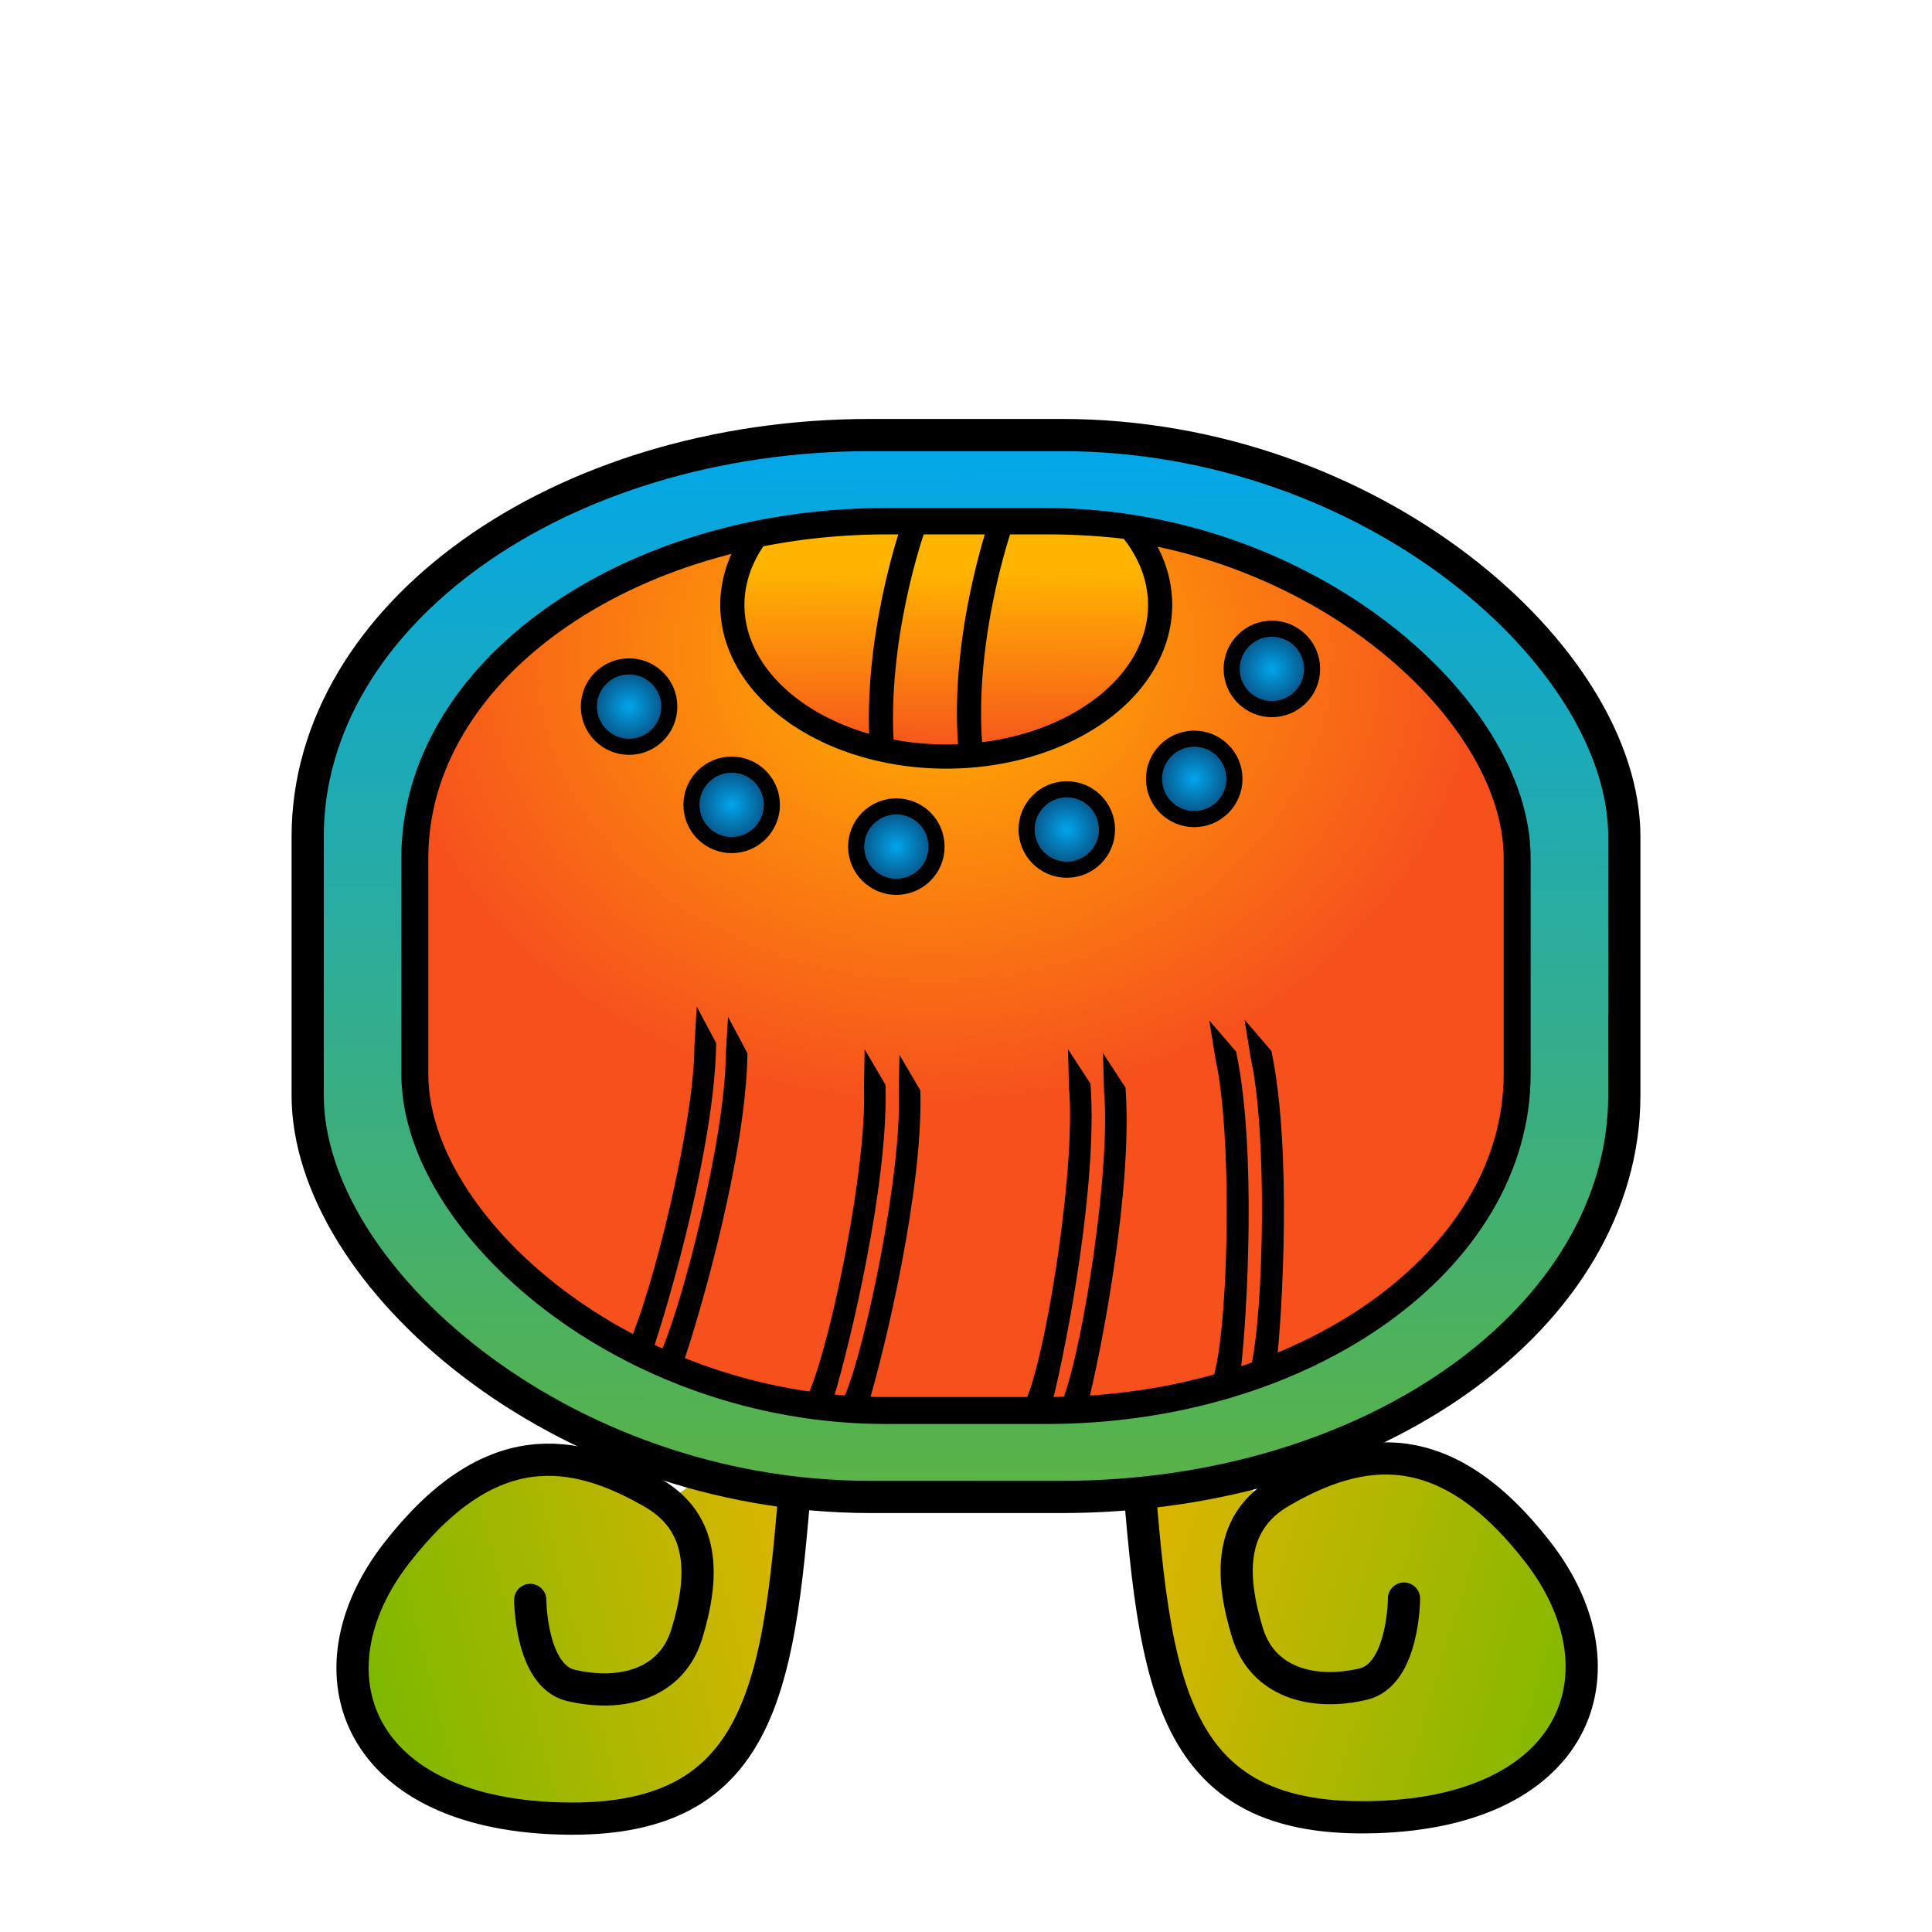 <?xml version="1.0" encoding="UTF-8" standalone="no"?>
<!-- Created with Inkscape (http://www.inkscape.org/) -->

<svg
   width="1200"
   height="1200"
   viewBox="0 0 317.5 317.5"
   version="1.1"
   id="svg5"
   inkscape:version="1.1 (c4e8f9e, 2021-05-24)"
   sodipodi:docname="nawal_IMOX.svg"
   inkscape:export-filename="/home/alex/Documentos/Jax/Calendario/nawal_IQ.png"
   inkscape:export-xdpi="192"
   inkscape:export-ydpi="192"
   xmlns:inkscape="http://www.inkscape.org/namespaces/inkscape"
   xmlns:sodipodi="http://sodipodi.sourceforge.net/DTD/sodipodi-0.dtd"
   xmlns:xlink="http://www.w3.org/1999/xlink"
   xmlns="http://www.w3.org/2000/svg"
   xmlns:svg="http://www.w3.org/2000/svg">
  <sodipodi:namedview
     id="namedview7"
     pagecolor="#ffffff"
     bordercolor="#666666"
     borderopacity="1.0"
     inkscape:pageshadow="2"
     inkscape:pageopacity="0.0"
     inkscape:pagecheckerboard="0"
     inkscape:document-units="px"
     showgrid="false"
     showguides="true"
     inkscape:guide-bbox="true"
     inkscape:snap-page="true"
     inkscape:snap-object-midpoints="true"
     inkscape:zoom="0.45254834"
     inkscape:cx="664.01746"
     inkscape:cy="608.77474"
     inkscape:window-width="1920"
     inkscape:window-height="1016"
     inkscape:window-x="0"
     inkscape:window-y="27"
     inkscape:window-maximized="1"
     inkscape:current-layer="layer1"
     inkscape:snap-bbox="true"
     inkscape:snap-bbox-edge-midpoints="false"
     inkscape:bbox-paths="true"
     inkscape:snap-global="false">
    <sodipodi:guide
       position="158.75,317.5"
       orientation="-1,0"
       id="guide846"
       inkscape:label=""
       inkscape:locked="true"
       inkscape:color="rgb(0,0,255)" />
    <sodipodi:guide
       position="0,158.75"
       orientation="0,1"
       id="guide928"
       inkscape:label=""
       inkscape:locked="true"
       inkscape:color="rgb(0,0,255)" />
    <sodipodi:guide
       position="131.712,44.458"
       orientation="1,0"
       id="guide1822" />
    <sodipodi:guide
       position="186.156,44.089"
       orientation="1,0"
       id="guide1870" />
    <sodipodi:guide
       position="60.067,45.405"
       orientation="1,0"
       id="guide1872" />
    <sodipodi:guide
       position="256.807,71.495"
       orientation="1,0"
       id="guide1874" />
    <sodipodi:guide
       position="159.37,16.031"
       orientation="0,-1"
       id="guide2734" />
  </sodipodi:namedview>
  <defs
     id="defs2">
    <linearGradient
       inkscape:collect="always"
       id="linearGradient57301">
      <stop
         style="stop-color:#00a6ed;stop-opacity:1"
         offset="0"
         id="stop57297" />
      <stop
         style="stop-color:#0d2c54;stop-opacity:1"
         offset="1"
         id="stop57299" />
    </linearGradient>
    <linearGradient
       inkscape:collect="always"
       id="linearGradient15527">
      <stop
         style="stop-color:#7fb800;stop-opacity:1"
         offset="0"
         id="stop15523" />
      <stop
         style="stop-color:#ffb400;stop-opacity:1"
         offset="1"
         id="stop15525" />
    </linearGradient>
    <linearGradient
       inkscape:collect="always"
       id="linearGradient14332">
      <stop
         style="stop-color:#ffb400;stop-opacity:1"
         offset="0"
         id="stop14328" />
      <stop
         style="stop-color:#f6511d;stop-opacity:1"
         offset="1"
         id="stop14330" />
    </linearGradient>
    <linearGradient
       inkscape:collect="always"
       id="linearGradient10006">
      <stop
         style="stop-color:#7fb800;stop-opacity:1"
         offset="0"
         id="stop10002" />
      <stop
         style="stop-color:#00a6ed;stop-opacity:1"
         offset="1"
         id="stop10004" />
    </linearGradient>
    <linearGradient
       inkscape:collect="always"
       xlink:href="#linearGradient10006"
       id="linearGradient10010"
       x1="158.08"
       y1="317.5"
       x2="159.09"
       y2="68.849"
       gradientUnits="userSpaceOnUse" />
    <linearGradient
       inkscape:collect="always"
       xlink:href="#linearGradient15527"
       id="linearGradient10704"
       x1="60.067"
       y1="272.095"
       x2="158.75"
       y2="247.065"
       gradientUnits="userSpaceOnUse" />
    <linearGradient
       inkscape:collect="always"
       xlink:href="#linearGradient15527"
       id="linearGradient12824"
       x1="262.563"
       y1="278.381"
       x2="158.75"
       y2="247.065"
       gradientUnits="userSpaceOnUse" />
    <linearGradient
       inkscape:collect="always"
       xlink:href="#linearGradient15527"
       id="linearGradient13198"
       x1="158.75"
       y1="301.469"
       x2="158.75"
       y2="247.065"
       gradientUnits="userSpaceOnUse" />
    <radialGradient
       inkscape:collect="always"
       xlink:href="#linearGradient14332"
       id="radialGradient13686"
       cx="158.75"
       cy="247.065"
       fx="158.75"
       fy="247.065"
       r="18.95"
       gradientTransform="matrix(-5.6634511e-7,2.024,-0.654,0,320.218,-74.196)"
       gradientUnits="userSpaceOnUse" />
    <radialGradient
       inkscape:collect="always"
       xlink:href="#linearGradient14332"
       id="radialGradient998"
       cx="154.102"
       cy="94.041"
       fx="154.102"
       fy="94.041"
       r="92.79"
       gradientTransform="matrix(0.968,-0.013,0.011,0.795,3.312,34.653)"
       gradientUnits="userSpaceOnUse" />
    <linearGradient
       inkscape:collect="always"
       xlink:href="#linearGradient14332"
       id="linearGradient56871"
       x1="577.383"
       y1="353.223"
       x2="576.659"
       y2="469.215"
       gradientUnits="userSpaceOnUse" />
    <radialGradient
       inkscape:collect="always"
       xlink:href="#linearGradient57301"
       id="radialGradient57303"
       cx="99.425"
       cy="117.783"
       fx="99.425"
       fy="117.783"
       r="8.592"
       gradientUnits="userSpaceOnUse"
       gradientTransform="translate(3.957,-1.664)" />
    <radialGradient
       inkscape:collect="always"
       xlink:href="#linearGradient57301"
       id="radialGradient61243"
       gradientUnits="userSpaceOnUse"
       gradientTransform="translate(20.814,14.484)"
       cx="99.425"
       cy="117.783"
       fx="99.425"
       fy="117.783"
       r="8.592" />
    <radialGradient
       inkscape:collect="always"
       xlink:href="#linearGradient57301"
       id="radialGradient61247"
       gradientUnits="userSpaceOnUse"
       gradientTransform="translate(47.879,21.346)"
       cx="99.425"
       cy="117.783"
       fx="99.425"
       fy="117.783"
       r="8.592" />
    <radialGradient
       inkscape:collect="always"
       xlink:href="#linearGradient57301"
       id="radialGradient61251"
       gradientUnits="userSpaceOnUse"
       gradientTransform="translate(75.888,18.536)"
       cx="99.425"
       cy="117.783"
       fx="99.425"
       fy="117.783"
       r="8.592" />
    <radialGradient
       inkscape:collect="always"
       xlink:href="#linearGradient57301"
       id="radialGradient61255"
       gradientUnits="userSpaceOnUse"
       gradientTransform="translate(96.832,10.215)"
       cx="99.425"
       cy="117.783"
       fx="99.425"
       fy="117.783"
       r="8.592" />
    <radialGradient
       inkscape:collect="always"
       xlink:href="#linearGradient57301"
       id="radialGradient61259"
       gradientUnits="userSpaceOnUse"
       gradientTransform="translate(109.592,-7.856)"
       cx="99.425"
       cy="117.783"
       fx="99.425"
       fy="117.783"
       r="8.592" />
  </defs>
  <g
     inkscape:label="Capa 1"
     inkscape:groupmode="layer"
     id="layer1">
    <path
       style="fill:url(#linearGradient12824);fill-opacity:1;stroke:#000000;stroke-width:5.292;stroke-linecap:round;stroke-linejoin:miter;stroke-miterlimit:4;stroke-dasharray:none;stroke-opacity:1"
       d="m 186.156,230.813 c 3.42,40.511 2.846,68.037 38.025,67.839 35.179,-0.198 43.786,-23.99 28.514,-43.639 -15.272,-19.649 -29.085,-17.412 -42.124,-9.884 -8.584,4.956 -8.463,13.723 -5.561,23.201 2.5,8.165 10.725,10.383 19.037,8.425 6.634,-1.563 6.685,-14.046 6.685,-14.046"
       id="path9911"
       sodipodi:nodetypes="czzsssc"
       inkscape:export-filename="/home/alex/Documentos/Jax/Calendario/nawal_AJPU.png"
       inkscape:export-xdpi="192"
       inkscape:export-ydpi="192" />
    <path
       style="fill:url(#linearGradient13198);fill-opacity:1;stroke:#000000;stroke-width:5.292;stroke-linecap:round;stroke-miterlimit:4;stroke-dasharray:none;stroke-opacity:1"
       id="rect2080"
       width="54.444"
       height="85.511"
       x="131.712"
       y="213.312"
       ry="42.755"
       sodipodi:type="rect"
       inkscape:export-filename="/home/alex/Documentos/Jax/Calendario/nawal_AJPU.png"
       inkscape:export-xdpi="192"
       inkscape:export-ydpi="192"
       d="m 158.934,213.312 c 15.081,0 27.222,19.069 27.222,42.755 0,23.687 -12.141,42.755 -27.222,42.755 -15.081,0 -27.222,-19.069 -27.222,-42.755 0,-23.687 12.141,-42.755 27.222,-42.755 z" />
    <path
       style="fill:url(#radialGradient13686);fill-opacity:1;stroke:#000000;stroke-width:5.292;stroke-linecap:round;stroke-miterlimit:4;stroke-dasharray:none;stroke-opacity:1"
       id="rect2261"
       width="32.608"
       height="79.761"
       x="142.446"
       y="207.184"
       ry="39.88"
       sodipodi:type="rect"
       d="m 158.75,207.184 c 9.032,0 16.304,17.787 16.304,39.88 0,22.094 -7.272,39.88 -16.304,39.88 -9.032,0 -16.304,-17.787 -16.304,-39.88 0,-22.094 7.272,-39.88 16.304,-39.88 z"
       inkscape:export-filename="/home/alex/Documentos/Jax/Calendario/nawal_AJPU.png"
       inkscape:export-xdpi="192"
       inkscape:export-ydpi="192" />
    <path
       style="fill:url(#linearGradient10704);fill-opacity:1;stroke:#000000;stroke-width:5.292;stroke-linecap:round;stroke-linejoin:miter;stroke-miterlimit:4;stroke-dasharray:none;stroke-opacity:1"
       d="m 131.712,231.03 c -3.42,40.511 -2.846,68.037 -38.025,67.839 -35.179,-0.198 -43.786,-23.99 -28.514,-43.639 15.272,-19.649 29.085,-17.412 42.124,-9.884 8.584,4.956 8.463,13.723 5.561,23.201 -2.5,8.165 -10.725,10.383 -19.037,8.425 -6.634,-1.563 -6.685,-14.046 -6.685,-14.046"
       id="path4161"
       sodipodi:nodetypes="czzsssc"
       inkscape:export-filename="/home/alex/Documentos/Jax/Calendario/nawal_AJPU.png"
       inkscape:export-xdpi="192"
       inkscape:export-ydpi="192" />
    <rect
       style="fill:url(#linearGradient10010);fill-opacity:1;stroke:#000000;stroke-width:5.292;stroke-linecap:round;stroke-miterlimit:4;stroke-dasharray:none;stroke-opacity:1"
       id="rect973"
       width="216.376"
       height="174.509"
       x="50.562"
       y="71.495"
       ry="66.009"
       rx="92.476"
       inkscape:export-filename="/home/alex/Documentos/Jax/Calendario/nawal_AJPU.png"
       inkscape:export-xdpi="192"
       inkscape:export-ydpi="192" />
    <rect
       style="fill:url(#radialGradient998);fill-opacity:1;stroke:#000000;stroke-width:4.43;stroke-linecap:round;stroke-miterlimit:4;stroke-dasharray:none;stroke-opacity:1"
       id="rect2654"
       width="181.15"
       height="146.1"
       x="68.175"
       y="85.7"
       ry="55.263"
       rx="77.421"
       inkscape:export-filename="/home/alex/Documentos/Jax/Calendario/nawal_AJPU.png"
       inkscape:export-xdpi="192"
       inkscape:export-ydpi="192" />
    <rect
       style="fill:#f6511d;fill-opacity:1;stroke:#000000;stroke-width:5.292;stroke-linecap:round;stroke-miterlimit:4;stroke-dasharray:none;stroke-opacity:1"
       id="rect16171"
       width="28.529"
       height="35.179"
       x="-56.648"
       y="21.243"
       ry="14.265" />
    <rect
       style="fill:#ffb400;fill-opacity:1;stroke:#000000;stroke-width:5.292;stroke-linecap:round;stroke-miterlimit:4;stroke-dasharray:none;stroke-opacity:1"
       id="rect16171-7"
       width="28.529"
       height="35.179"
       x="-56.648"
       y="56.422"
       ry="14.265" />
    <rect
       style="fill:#00a6ed;fill-opacity:1;stroke:#000000;stroke-width:5.292;stroke-linecap:round;stroke-miterlimit:4;stroke-dasharray:none;stroke-opacity:1"
       id="rect16171-3"
       width="28.529"
       height="35.179"
       x="-56.648"
       y="91.601"
       ry="14.265" />
    <rect
       style="fill:#7fb800;fill-opacity:1;stroke:#000000;stroke-width:5.292;stroke-linecap:round;stroke-miterlimit:4;stroke-dasharray:none;stroke-opacity:1"
       id="rect16171-6"
       width="28.529"
       height="35.179"
       x="-56.648"
       y="126.781"
       ry="14.265" />
    <rect
       style="fill:#0d2c54;fill-opacity:1;stroke:#000000;stroke-width:5.292;stroke-linecap:round;stroke-miterlimit:4;stroke-dasharray:none;stroke-opacity:1"
       id="rect16171-5"
       width="28.529"
       height="35.179"
       x="-56.648"
       y="161.96"
       ry="14.265" />
    <path
       id="path54383"
       style="fill:url(#linearGradient56871);fill-opacity:1;stroke:#000000;stroke-width:15;stroke-linecap:round;stroke-miterlimit:4;stroke-dasharray:none;stroke-opacity:1"
       d="M 550.285 323.906 C 522.046 323.906 494.769 326.739 468.971 332.02 A 132.642 94.058 0 0 0 454.15 375.107 A 132.642 94.058 0 0 0 586.793 469.166 A 132.642 94.058 0 0 0 719.436 375.107 A 132.642 94.058 0 0 0 700.811 327.059 C 684.225 324.99 667.155 323.906 649.715 323.906 L 550.285 323.906 z "
       transform="scale(0.265)" />
    <path
       style="fill:none;stroke:#000000;stroke-width:3.969;stroke-linecap:butt;stroke-linejoin:miter;stroke-miterlimit:4;stroke-dasharray:none;stroke-opacity:1"
       d="m 144.954,123.145 c -1.336,-17.95 4.988,-36.031 4.988,-36.031"
       id="path54588" />
    <path
       style="fill:none;stroke:#000000;stroke-width:3.969;stroke-linecap:butt;stroke-linejoin:miter;stroke-miterlimit:4;stroke-dasharray:none;stroke-opacity:1"
       d="m 159.426,122.307 c -1.336,-17.95 4.988,-36.031 4.988,-36.031"
       id="path54706" />
    <circle
       style="fill:url(#radialGradient57303);fill-opacity:1;stroke:#000000;stroke-width:2.646;stroke-linecap:round;stroke-miterlimit:4;stroke-dasharray:none;stroke-opacity:1"
       id="path57215"
       cx="103.382"
       cy="116.119"
       r="6.608" />
    <circle
       style="fill:url(#radialGradient61243);fill-opacity:1;stroke:#000000;stroke-width:2.646;stroke-linecap:round;stroke-miterlimit:4;stroke-dasharray:none;stroke-opacity:1"
       id="circle61241"
       cx="120.239"
       cy="132.268"
       r="6.608" />
    <circle
       style="fill:url(#radialGradient61247);fill-opacity:1;stroke:#000000;stroke-width:2.646;stroke-linecap:round;stroke-miterlimit:4;stroke-dasharray:none;stroke-opacity:1"
       id="circle61245"
       cx="147.304"
       cy="139.129"
       r="6.608" />
    <circle
       style="fill:url(#radialGradient61251);fill-opacity:1;stroke:#000000;stroke-width:2.646;stroke-linecap:round;stroke-miterlimit:4;stroke-dasharray:none;stroke-opacity:1"
       id="circle61249"
       cx="175.313"
       cy="136.319"
       r="6.608" />
    <circle
       style="fill:url(#radialGradient61255);fill-opacity:1;stroke:#000000;stroke-width:2.646;stroke-linecap:round;stroke-miterlimit:4;stroke-dasharray:none;stroke-opacity:1"
       id="circle61253"
       cx="196.256"
       cy="127.999"
       r="6.608" />
    <circle
       style="fill:url(#radialGradient61259);fill-opacity:1;stroke:#000000;stroke-width:2.646;stroke-linecap:round;stroke-miterlimit:4;stroke-dasharray:none;stroke-opacity:1"
       id="circle61257"
       cx="209.017"
       cy="109.927"
       r="6.608" />
    <path
       style="fill:none;stroke:#000000;stroke-width:2.646;stroke-linecap:square;stroke-linejoin:miter;stroke-miterlimit:4;stroke-dasharray:none;stroke-opacity:1"
       d="m 105.658,222.568 c 3.296,-9.478 10.425,-34.904 10.706,-50.841 l -0.82,-1.537 -0.104,1.767 c -0.04,12.777 -6.946,41.025 -11.127,49.927 z"
       id="path62221"
       sodipodi:nodetypes="cccccc" />
    <path
       style="fill:none;stroke:#000000;stroke-width:2.646;stroke-linecap:square;stroke-linejoin:miter;stroke-miterlimit:4;stroke-dasharray:none;stroke-opacity:1"
       d="m 110.798,224.236 c 3.296,-9.478 10.425,-34.904 10.706,-50.841 l -0.82,-1.537 -0.104,1.767 c -0.04,12.777 -6.946,41.025 -11.127,49.927 z"
       id="path67880"
       sodipodi:nodetypes="cccccc" />
    <path
       style="fill:none;stroke:#000000;stroke-width:2.646;stroke-linecap:square;stroke-linejoin:miter;stroke-miterlimit:4;stroke-dasharray:none;stroke-opacity:1"
       d="m 135.587,229.893 c 2.907,-9.604 8.995,-35.3 8.627,-51.235 l -0.882,-1.503 -0.031,1.77 c 0.48,12.768 -5.269,41.274 -9.084,50.339 z"
       id="path67882"
       sodipodi:nodetypes="cccccc" />
    <path
       style="fill:none;stroke:#000000;stroke-width:2.646;stroke-linecap:square;stroke-linejoin:miter;stroke-miterlimit:4;stroke-dasharray:none;stroke-opacity:1"
       d="m 141.309,230.806 c 2.907,-9.604 8.995,-35.3 8.627,-51.235 l -0.882,-1.503 -0.031,1.77 c 0.48,12.768 -5.269,41.274 -9.084,50.339 z"
       id="path67884"
       sodipodi:nodetypes="cccccc" />
    <path
       style="fill:none;stroke:#000000;stroke-width:2.646;stroke-linecap:square;stroke-linejoin:miter;stroke-miterlimit:4;stroke-dasharray:none;stroke-opacity:1"
       d="m 171.651,230.104 c 2.462,-9.728 7.36,-35.677 6.259,-51.578 l -0.951,-1.46 0.05,1.769 c 1.068,12.732 -3.363,41.472 -6.757,50.703 z"
       id="path67958"
       sodipodi:nodetypes="cccccc" />
    <path
       style="fill:none;stroke:#000000;stroke-width:2.646;stroke-linecap:square;stroke-linejoin:miter;stroke-miterlimit:4;stroke-dasharray:none;stroke-opacity:1"
       d="m 177.408,230.752 c 2.462,-9.728 7.36,-35.677 6.259,-51.578 l -0.951,-1.46 0.05,1.769 c 1.068,12.732 -3.363,41.472 -6.757,50.703 z"
       id="path67960"
       sodipodi:nodetypes="cccccc" />
    <path
       style="fill:none;stroke:#000000;stroke-width:2.646;stroke-linecap:square;stroke-linejoin:miter;stroke-miterlimit:4;stroke-dasharray:none;stroke-opacity:1"
       d="m 202.559,225.385 c 1.149,-9.969 2.561,-36.338 -0.641,-51.953 l -1.136,-1.321 0.284,1.747 c 2.748,12.478 2.17,41.552 0.031,51.152 z"
       id="path67962"
       sodipodi:nodetypes="cccccc" />
    <path
       style="fill:none;stroke:#000000;stroke-width:2.646;stroke-linecap:square;stroke-linejoin:miter;stroke-miterlimit:4;stroke-dasharray:none;stroke-opacity:1"
       d="m 208.352,225.263 c 1.149,-9.969 2.561,-36.338 -0.641,-51.953 l -1.136,-1.321 0.284,1.747 c 2.748,12.478 2.17,41.552 0.031,51.152 z"
       id="path67964"
       sodipodi:nodetypes="cccccc" />
  </g>
</svg>
